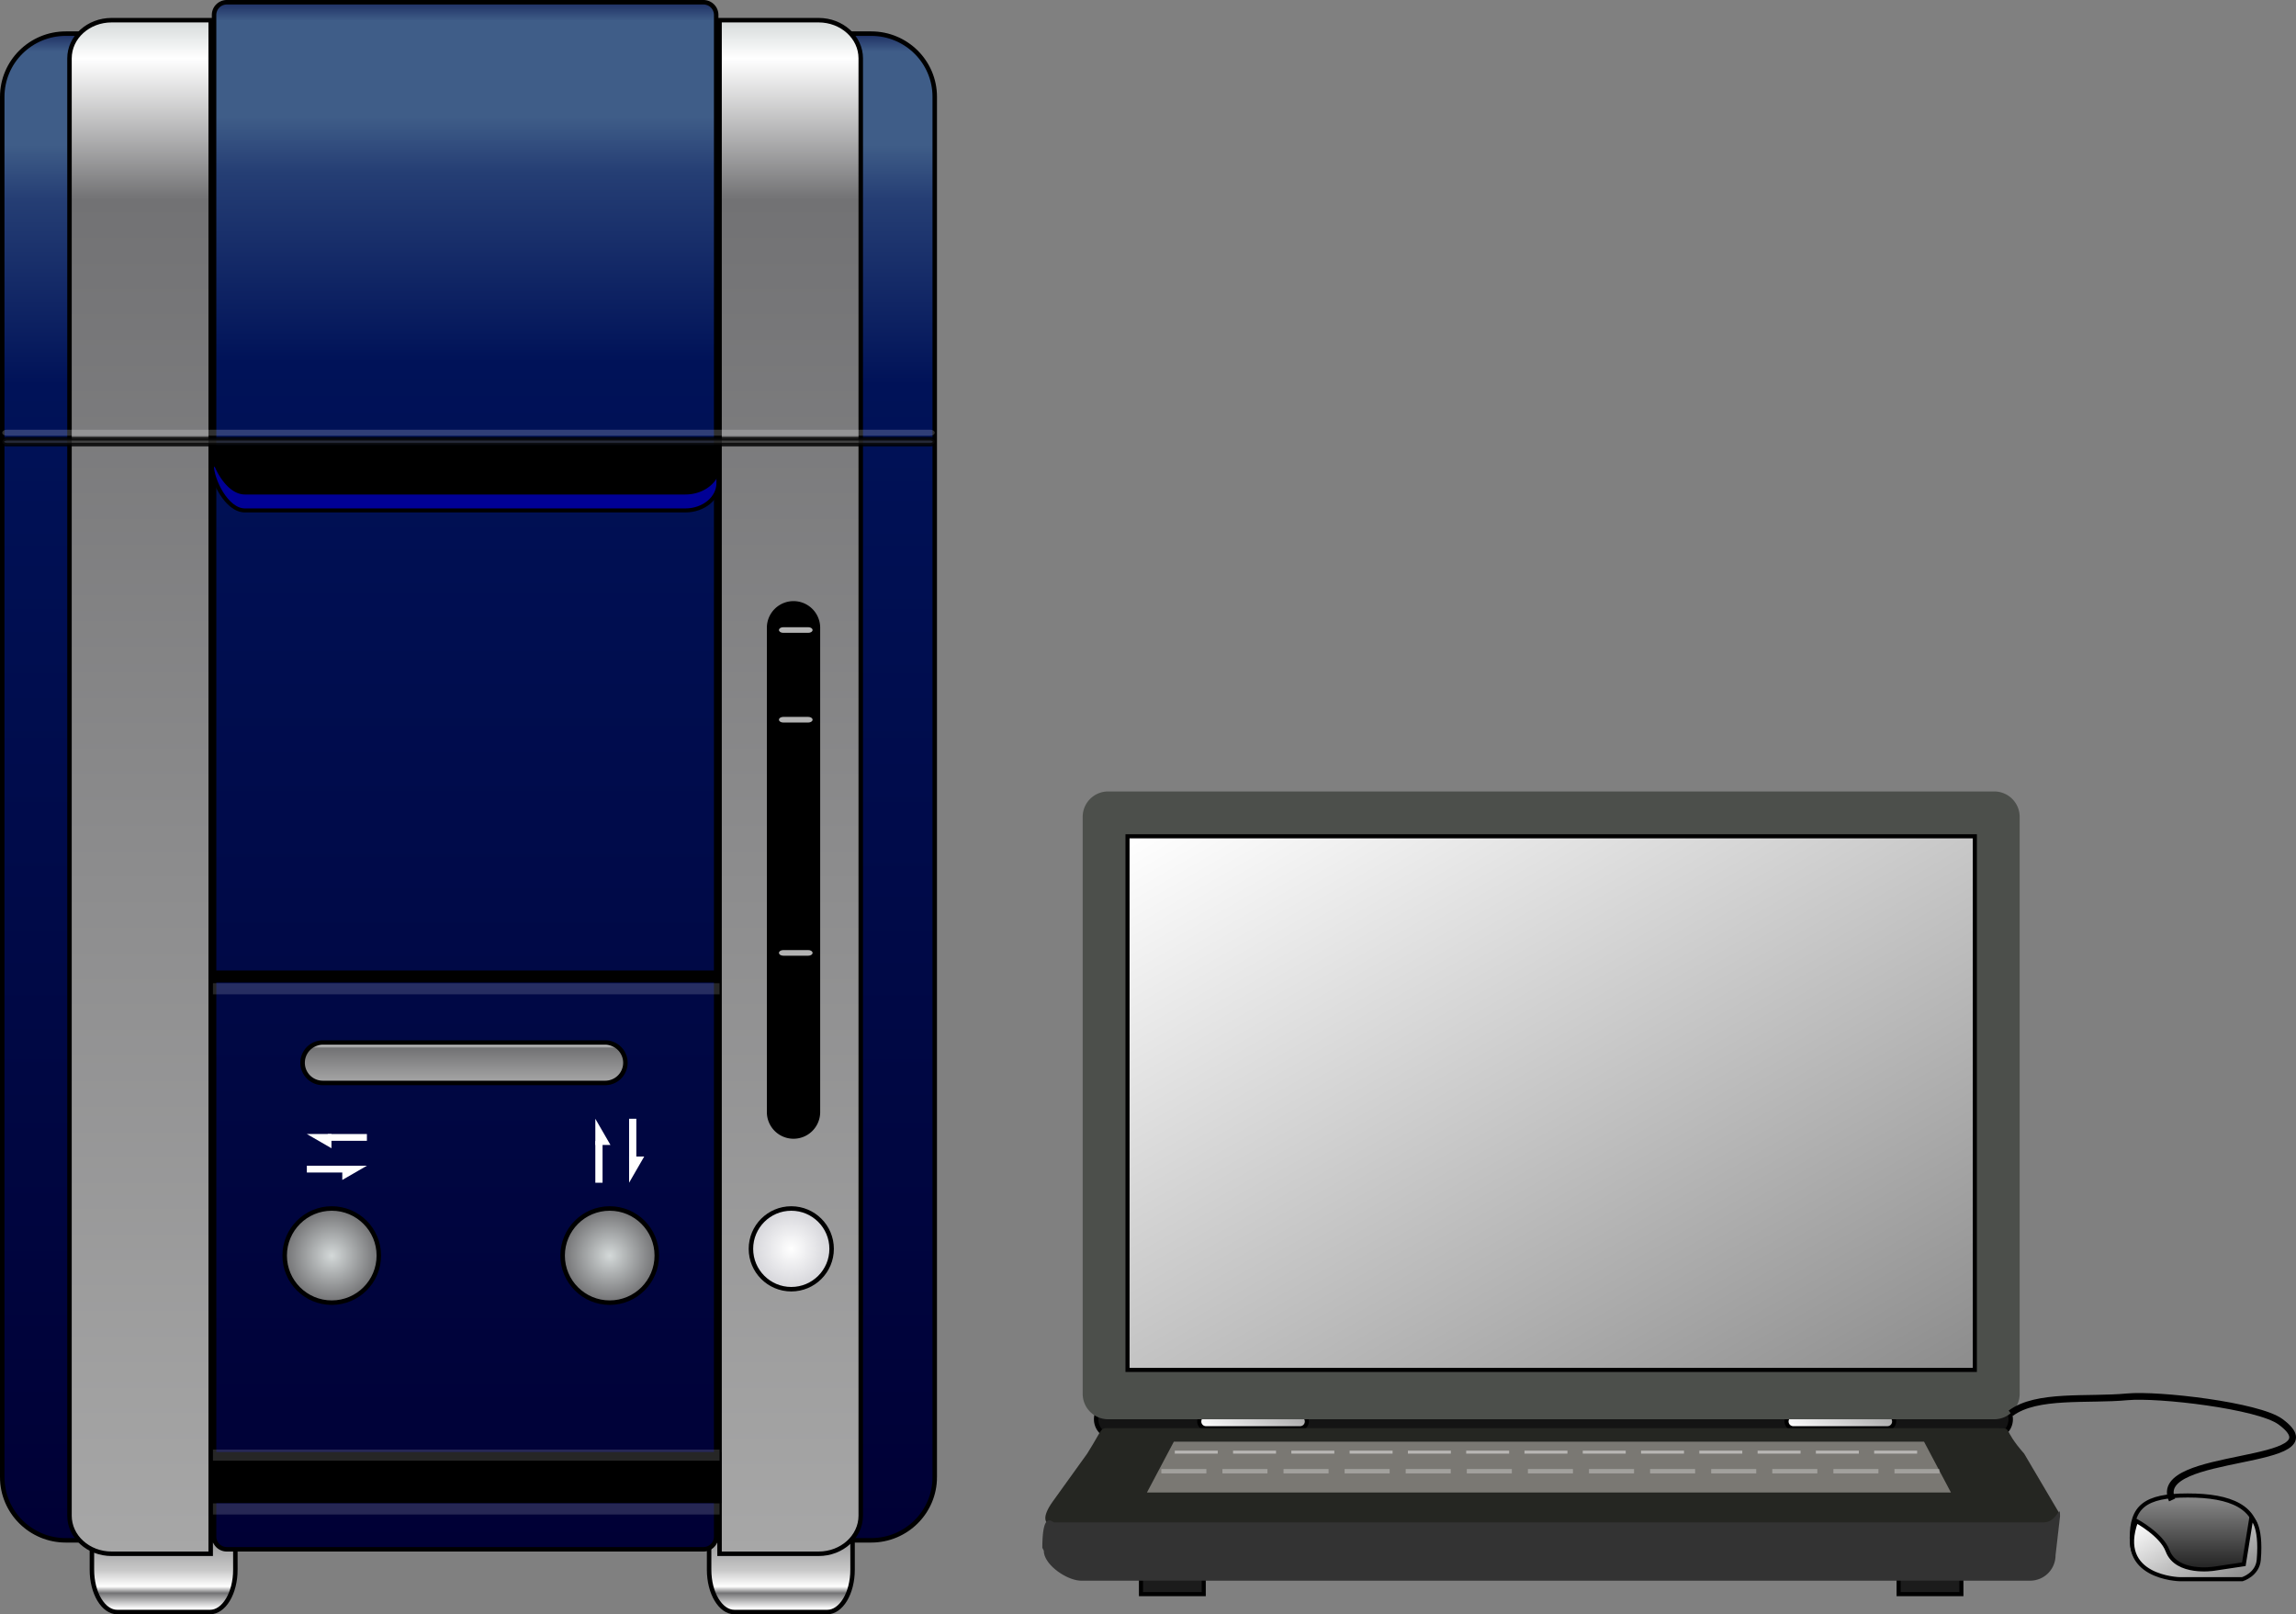 <svg xmlns="http://www.w3.org/2000/svg" width="512.136" height="359.999" viewBox="0 0 512.136 359.999" xml:space="preserve"><rect x="0" y="0" width="512.136" height="359.999" fill="#808080" stroke="none"/><path fill="#1c1c1c" stroke="#000" stroke-width=".913" stroke-miterlimit="10" d="M254.5 348.499h14v7h-14zm169 0h14v7h-14z"/><path fill="#141414" stroke="#000" stroke-width=".986" stroke-miterlimit="10" d="M448.5 316.499a3.942 3.942 0 0 1-3.942 3.942H248.442a3.942 3.942 0 0 1 0-7.884h196.116a3.942 3.942 0 0 1 3.942 3.942z"/><linearGradient id="a" gradientUnits="userSpaceOnUse" x1="315.624" y1="568.236" x2="322.374" y2="556.544" gradientTransform="translate(-39.5 -245.391)"><stop offset="0" stop-color="#fff"/><stop offset="1" stop-color="#a7a7a7"/></linearGradient><path fill="url(#a)" stroke="#000" stroke-width=".913" stroke-miterlimit="10" d="M291.5 316.999a1.5 1.5 0 0 1-1.5 1.5h-21a1.5 1.5 0 0 1 0-3h21a1.5 1.5 0 0 1 1.5 1.5z"/><linearGradient id="b" gradientUnits="userSpaceOnUse" x1="446.624" y1="568.236" x2="453.374" y2="556.544" gradientTransform="translate(-39.5 -245.391)"><stop offset="0" stop-color="#fff"/><stop offset="1" stop-color="#a7a7a7"/></linearGradient><path fill="url(#b)" stroke="#000" stroke-width=".913" stroke-miterlimit="10" d="M422.5 316.999a1.5 1.5 0 0 1-1.5 1.5h-21a1.5 1.5 0 0 1 0-3h21a1.5 1.5 0 0 1 1.5 1.5z"/><linearGradient id="c" gradientUnits="userSpaceOnUse" x1="76" y1="604.89" x2="76" y2="574.89" gradientTransform="translate(-39.5 -245.391)"><stop offset="0" stop-color="#d4d9d9"/><stop offset=".025" stop-color="#fff"/><stop offset=".141" stop-color="#727274"/><stop offset=".19" stop-color="#fff"/><stop offset=".313" stop-color="#c8c8c8"/><stop offset=".706" stop-color="#727274"/><stop offset=".834" stop-color="#fff"/><stop offset="1" stop-color="#a7a7a7"/></linearGradient><path fill="url(#c)" stroke="#000" stroke-miterlimit="10" d="M52.5 350.049c0 5.22-2.538 9.45-5.669 9.45H26.169c-3.131 0-5.669-4.23-5.669-9.45v-11.1c0-5.22 2.538-9.45 5.669-9.45H46.83c3.131 0 5.669 4.23 5.669 9.45v11.1z"/><linearGradient id="d" gradientUnits="userSpaceOnUse" x1="213.669" y1="604.89" x2="213.669" y2="574.89" gradientTransform="translate(-39.5 -245.391)"><stop offset="0" stop-color="#d4d9d9"/><stop offset=".025" stop-color="#fff"/><stop offset=".141" stop-color="#727274"/><stop offset=".19" stop-color="#fff"/><stop offset=".313" stop-color="#c8c8c8"/><stop offset=".706" stop-color="#727274"/><stop offset=".834" stop-color="#fff"/><stop offset="1" stop-color="#a7a7a7"/></linearGradient><path fill="url(#d)" stroke="#000" stroke-miterlimit="10" d="M190.169 350.049c0 5.22-2.538 9.45-5.669 9.45h-20.661c-3.131 0-5.669-4.23-5.669-9.45v-11.1c0-5.22 2.538-9.45 5.669-9.45H184.5c3.131 0 5.669 4.23 5.669 9.45z"/><linearGradient id="e" gradientUnits="userSpaceOnUse" x1="144" y1="252.89" x2="144" y2="588.891" gradientTransform="translate(-39.5 -245.391)"><stop offset="0" stop-color="#1d2e62"/><stop offset=".012" stop-color="#3f5d88"/><stop offset=".074" stop-color="#3f5d88"/><stop offset=".11" stop-color="#253e74"/><stop offset=".233" stop-color="#001258"/><stop offset="1" stop-color="#000035"/></linearGradient><path fill="url(#e)" stroke="#000" stroke-miterlimit="10" d="M208.5 329.41c0 7.781-6.346 14.089-14.173 14.089H14.673C6.845 343.499.5 337.191.5 329.41V21.589c0-7.782 6.346-14.09 14.173-14.09h179.653c7.828 0 14.173 6.308 14.173 14.09V329.41z"/><linearGradient id="f" gradientUnits="userSpaceOnUse" x1="70.748" y1="249.89" x2="70.748" y2="591.891" gradientTransform="translate(-39.5 -245.391)"><stop offset="0" stop-color="#d4d9d9"/><stop offset=".025" stop-color="#fff"/><stop offset=".117" stop-color="#727274"/><stop offset="1" stop-color="#a7a7a7"/></linearGradient><path fill="url(#f)" stroke="#000" stroke-miterlimit="10" d="M46.996 346.499H24.899c-5.191 0-9.399-3.808-9.399-8.504V13.003c0-4.697 4.208-8.504 9.399-8.504h22.097z"/><linearGradient id="g" gradientUnits="userSpaceOnUse" x1="215.748" y1="249.89" x2="215.748" y2="591.891" gradientTransform="translate(-39.5 -245.391)"><stop offset="0" stop-color="#d4d9d9"/><stop offset=".025" stop-color="#fff"/><stop offset=".117" stop-color="#727274"/><stop offset="1" stop-color="#a7a7a7"/></linearGradient><path fill="url(#g)" stroke="#000" stroke-miterlimit="10" d="M160.5 346.499h22.097c5.191 0 9.399-3.808 9.399-8.504V13.003c0-4.697-4.208-8.504-9.399-8.504H160.5z"/><linearGradient id="h" gradientUnits="userSpaceOnUse" x1="143.25" y1="245.89" x2="143.25" y2="590.891" gradientTransform="translate(-39.5 -245.391)"><stop offset="0" stop-color="#1d2e62"/><stop offset=".012" stop-color="#3f5d88"/><stop offset=".074" stop-color="#3f5d88"/><stop offset=".11" stop-color="#253e74"/><stop offset=".233" stop-color="#001258"/><stop offset="1" stop-color="#000035"/></linearGradient><path fill="url(#h)" stroke="#000" stroke-miterlimit="10" d="M159.75 342.664a2.835 2.835 0 0 1-2.834 2.835H50.584a2.835 2.835 0 0 1-2.834-2.835V3.334A2.834 2.834 0 0 1 50.584.5h106.331a2.834 2.834 0 0 1 2.834 2.834v339.33z"/><path fill="#000095" stroke="#000" stroke-width=".893" stroke-miterlimit="10" d="M47.25 103.671h113v4.062c0 3.365-3.299 6.094-7.37 6.094H54.62c-4.071 0-7.37-6.791-7.37-10.156v4.062"/><path stroke="#000" stroke-width=".893" stroke-miterlimit="10" d="M47.25 99.671h113v4.062c0 3.365-3.299 6.094-7.37 6.094H54.62c-4.071 0-7.37-6.791-7.37-10.156v4.062M182.5 247.999a5.5 5.5 0 0 1-11 0v-108a5.5 5.5 0 1 1 11 0z"/><radialGradient id="i" cx="216" cy="523.89" r="9" gradientUnits="userSpaceOnUse" gradientTransform="translate(-39.5 -245.391)"><stop offset="0" stop-color="#fff"/><stop offset="1" stop-color="#d4d4d9"/></radialGradient><circle fill="url(#i)" stroke="#000" stroke-miterlimit="10" cx="176.5" cy="278.499" r="9"/><radialGradient id="j" cx="113.5" cy="525.39" r="10.5" gradientUnits="userSpaceOnUse" gradientTransform="translate(-39.5 -245.391)"><stop offset="0" stop-color="#d4d9d9"/><stop offset="1" stop-color="#727274"/><stop offset="1" stop-color="#a7a7a7"/></radialGradient><circle fill="url(#j)" stroke="#000" stroke-miterlimit="10" cx="74" cy="279.999" r="10.5"/><radialGradient id="k" cx="175.5" cy="525.39" r="10.5" gradientUnits="userSpaceOnUse" gradientTransform="translate(-39.5 -245.391)"><stop offset="0" stop-color="#d4d9d9"/><stop offset="1" stop-color="#727274"/><stop offset="1" stop-color="#a7a7a7"/></radialGradient><circle fill="url(#k)" stroke="#000" stroke-miterlimit="10" cx="136" cy="279.999" r="10.5"/><path fill="#4c4f4b" d="M450.5 310.83a5.669 5.669 0 0 1-5.669 5.669H247.169a5.669 5.669 0 0 1-5.669-5.669V182.168a5.669 5.669 0 0 1 5.669-5.669h197.662a5.669 5.669 0 0 1 5.669 5.669z"/><path fill="#252622" d="M459.168 337.167c0 3.131-.537 3.332-3.668 3.332h-215c-3.131 0-10.666 1.335-5.669-5.669l7.669-10.662c4-6.336 2.538-5.669 5.669-5.669h197.662c3.131 0 .669 0 5.669 5.669z"/><path fill="#333" d="M458.5 346.83a5.669 5.669 0 0 1-5.669 5.669H241.169c-3.131 0-8.335-3.534-8.335-6.665l-.334-.666c0-8.465 2.205-5.669 2.669-5.669h220.662c3.131 0 3.669-4.462 3.669-1.331z"/><linearGradient id="l" gradientUnits="userSpaceOnUse" x1="336.11" y1="405.844" x2="434.889" y2="576.934" gradientTransform="translate(-39.5 -245.391)"><stop offset="0" stop-color="#fff"/><stop offset="1" stop-color="#8c8c8c"/></linearGradient><path fill="url(#l)" stroke="#000" stroke-width=".913" stroke-miterlimit="10" d="M251.5 186.499h189v119h-189z"/><linearGradient id="m" gradientUnits="userSpaceOnUse" x1="143" y1="477.89" x2="143" y2="486.89" gradientTransform="translate(-39.5 -245.391)"><stop offset="0" stop-color="#d4d9d9"/><stop offset=".025" stop-color="#fff"/><stop offset=".141" stop-color="#727274"/><stop offset="1" stop-color="#a7a7a7"/></linearGradient><path fill="url(#m)" stroke="#000" stroke-miterlimit="10" d="M139.5 236.999a4.5 4.5 0 0 1-4.5 4.5H72a4.5 4.5 0 0 1 0-9h63a4.5 4.5 0 0 1 4.5 4.5z"/><path opacity=".78" fill="#303030" stroke="#000" stroke-width=".817" stroke-miterlimit="10" d="M208.5 98.499c0 .37-.446.67-.995.67H1.495c-.549 0-.995-.3-.995-.67 0-.37.446-.67.995-.67h206.01c.549 0 .995.3.995.67z"/><path opacity=".19" fill="#fff" d="M208.5 96.499c0 .37-.446.67-.995.67H1.495c-.549 0-.995-.3-.995-.67 0-.37.446-.67.995-.67h206.01c.549 0 .995.3.995.67z"/><g fill="#fff"><path d="M140.322 257.905h3.378l-3.378 5.85z"/><path d="M140.322 249.486h1.613v9.299h-1.613zM132.791 255.336h3.378l-3.378-5.85z"/><path d="M132.791 254.456h1.613v9.299h-1.613z"/></g><g fill="#fff"><path d="M76.348 259.963v3.171l5.493-3.171z"/><path d="M68.442 259.963h8.731v1.514h-8.731zM73.935 252.892v3.171l-5.493-3.171z"/><path d="M73.109 252.892h8.731v1.514h-8.731z"/></g><path opacity=".7" fill="#fff" d="M181.25 140.499c0 .345-.42.625-.938.625h-5.625c-.518 0-.938-.28-.938-.625s.42-.625.938-.625h5.625c.518 0 .938.28.938.625zm0 20c0 .345-.42.625-.938.625h-5.625c-.518 0-.938-.28-.938-.625s.42-.625.938-.625h5.625c.518 0 .938.28.938.625zm0 52c0 .346-.42.625-.938.625h-5.625c-.518 0-.938-.279-.938-.625s.42-.625.938-.625h5.625c.518 0 .938.279.938.625z"/><path stroke="#000" stroke-width=".802" stroke-miterlimit="10" d="M47.5 324.218h113v10.562h-113z"/><path stroke="#000" stroke-width=".373" stroke-miterlimit="10" d="M47.5 216.609h113v2.29h-113z"/><path opacity=".15" fill="#fff" d="M47.5 323.261h113v2.477h-113zm0-104h113v2.477h-113zm0 116h113v2.477h-113z"/><path fill="#7a7873" d="M261.834 321.501h167.334l6 11.333H255.834z"/><g opacity=".67"><path opacity=".69" d="M262.041 323.499h9.584v.667h-9.584zm13 0h9.584v.667h-9.584zm13 0h9.584v.667h-9.584zm13 0h9.584v.667h-9.584zm13 0h9.584v.667h-9.584zm13 0h9.584v.667h-9.584zm13 0h9.584v.667h-9.584zm13 0h9.584v.667h-9.584zm13 0h9.584v.667h-9.584zm13 0h9.584v.667h-9.584zm13 0h9.584v.667h-9.584zm13 0h9.584v.667h-9.584zm13 0h9.584v.667h-9.584z" fill="#fff"/></g><g opacity=".44"><path opacity=".69" d="M259.041 327.609h10.047v.961h-10.047zm13.628 0h10.047v.961h-10.047zm13.628 0h10.047v.961h-10.047zm13.628 0h10.048v.961h-10.048zm13.629 0h10.047v.961h-10.047zm13.628 0h10.047v.961h-10.047zm13.628 0h10.047v.961H340.81zm13.628 0h10.047v.961h-10.047zm13.627 0h10.047v.961h-10.047zm13.628 0h10.048v.961h-10.048zm13.629 0h10.047v.961h-10.047zm13.628 0h10.047v.961H408.95zm13.628 0h10.047v.961h-10.047z" fill="#fff"/></g><linearGradient id="n" gradientUnits="userSpaceOnUse" x1="529" y1="595.89" x2="529" y2="578.89" gradientTransform="translate(-39.5 -245.391)"><stop offset="0" stop-color="#1e1e1e"/><stop offset="1" stop-color="#8c8c8c"/></linearGradient><path fill="url(#n)" stroke="#000" stroke-width=".913" stroke-miterlimit="10" d="M503.5 342.999c0 6.903-3.835 7.5-13.5 7.5s-14.5-.597-14.5-7.5c0-6.903 2.835-9.5 12.5-9.5s15.5 2.597 15.5 9.5z"/><linearGradient id="o" gradientUnits="userSpaceOnUse" x1="524.044" y1="579.913" x2="535.647" y2="600.01" gradientTransform="translate(-39.5 -245.391)"><stop offset="0" stop-color="#fff"/><stop offset="1" stop-color="#8c8c8c"/></linearGradient><path fill="url(#o)" stroke="#000" stroke-width=".913" stroke-miterlimit="10" d="M476.5 339.166s5.635 3.027 7 6.667c2 5.333 10.334 4 10.334 4l6.666-1 1.667-10.334s2.333 1.334 1.667 9.334c-.276 3.321-3.667 4.333-3.667 4.333h-14s-14.334-.333-9.667-13z"/><path fill="none" stroke="#000" stroke-width="1.5" stroke-miterlimit="10" d="M448.502 315.166c5.773-4.346 17.158-2.838 25.998-3.667 6.978-.653 29.253 1.961 34.146 5.536 13.788 10.071-29.146 6.464-24.146 17.464"/></svg>